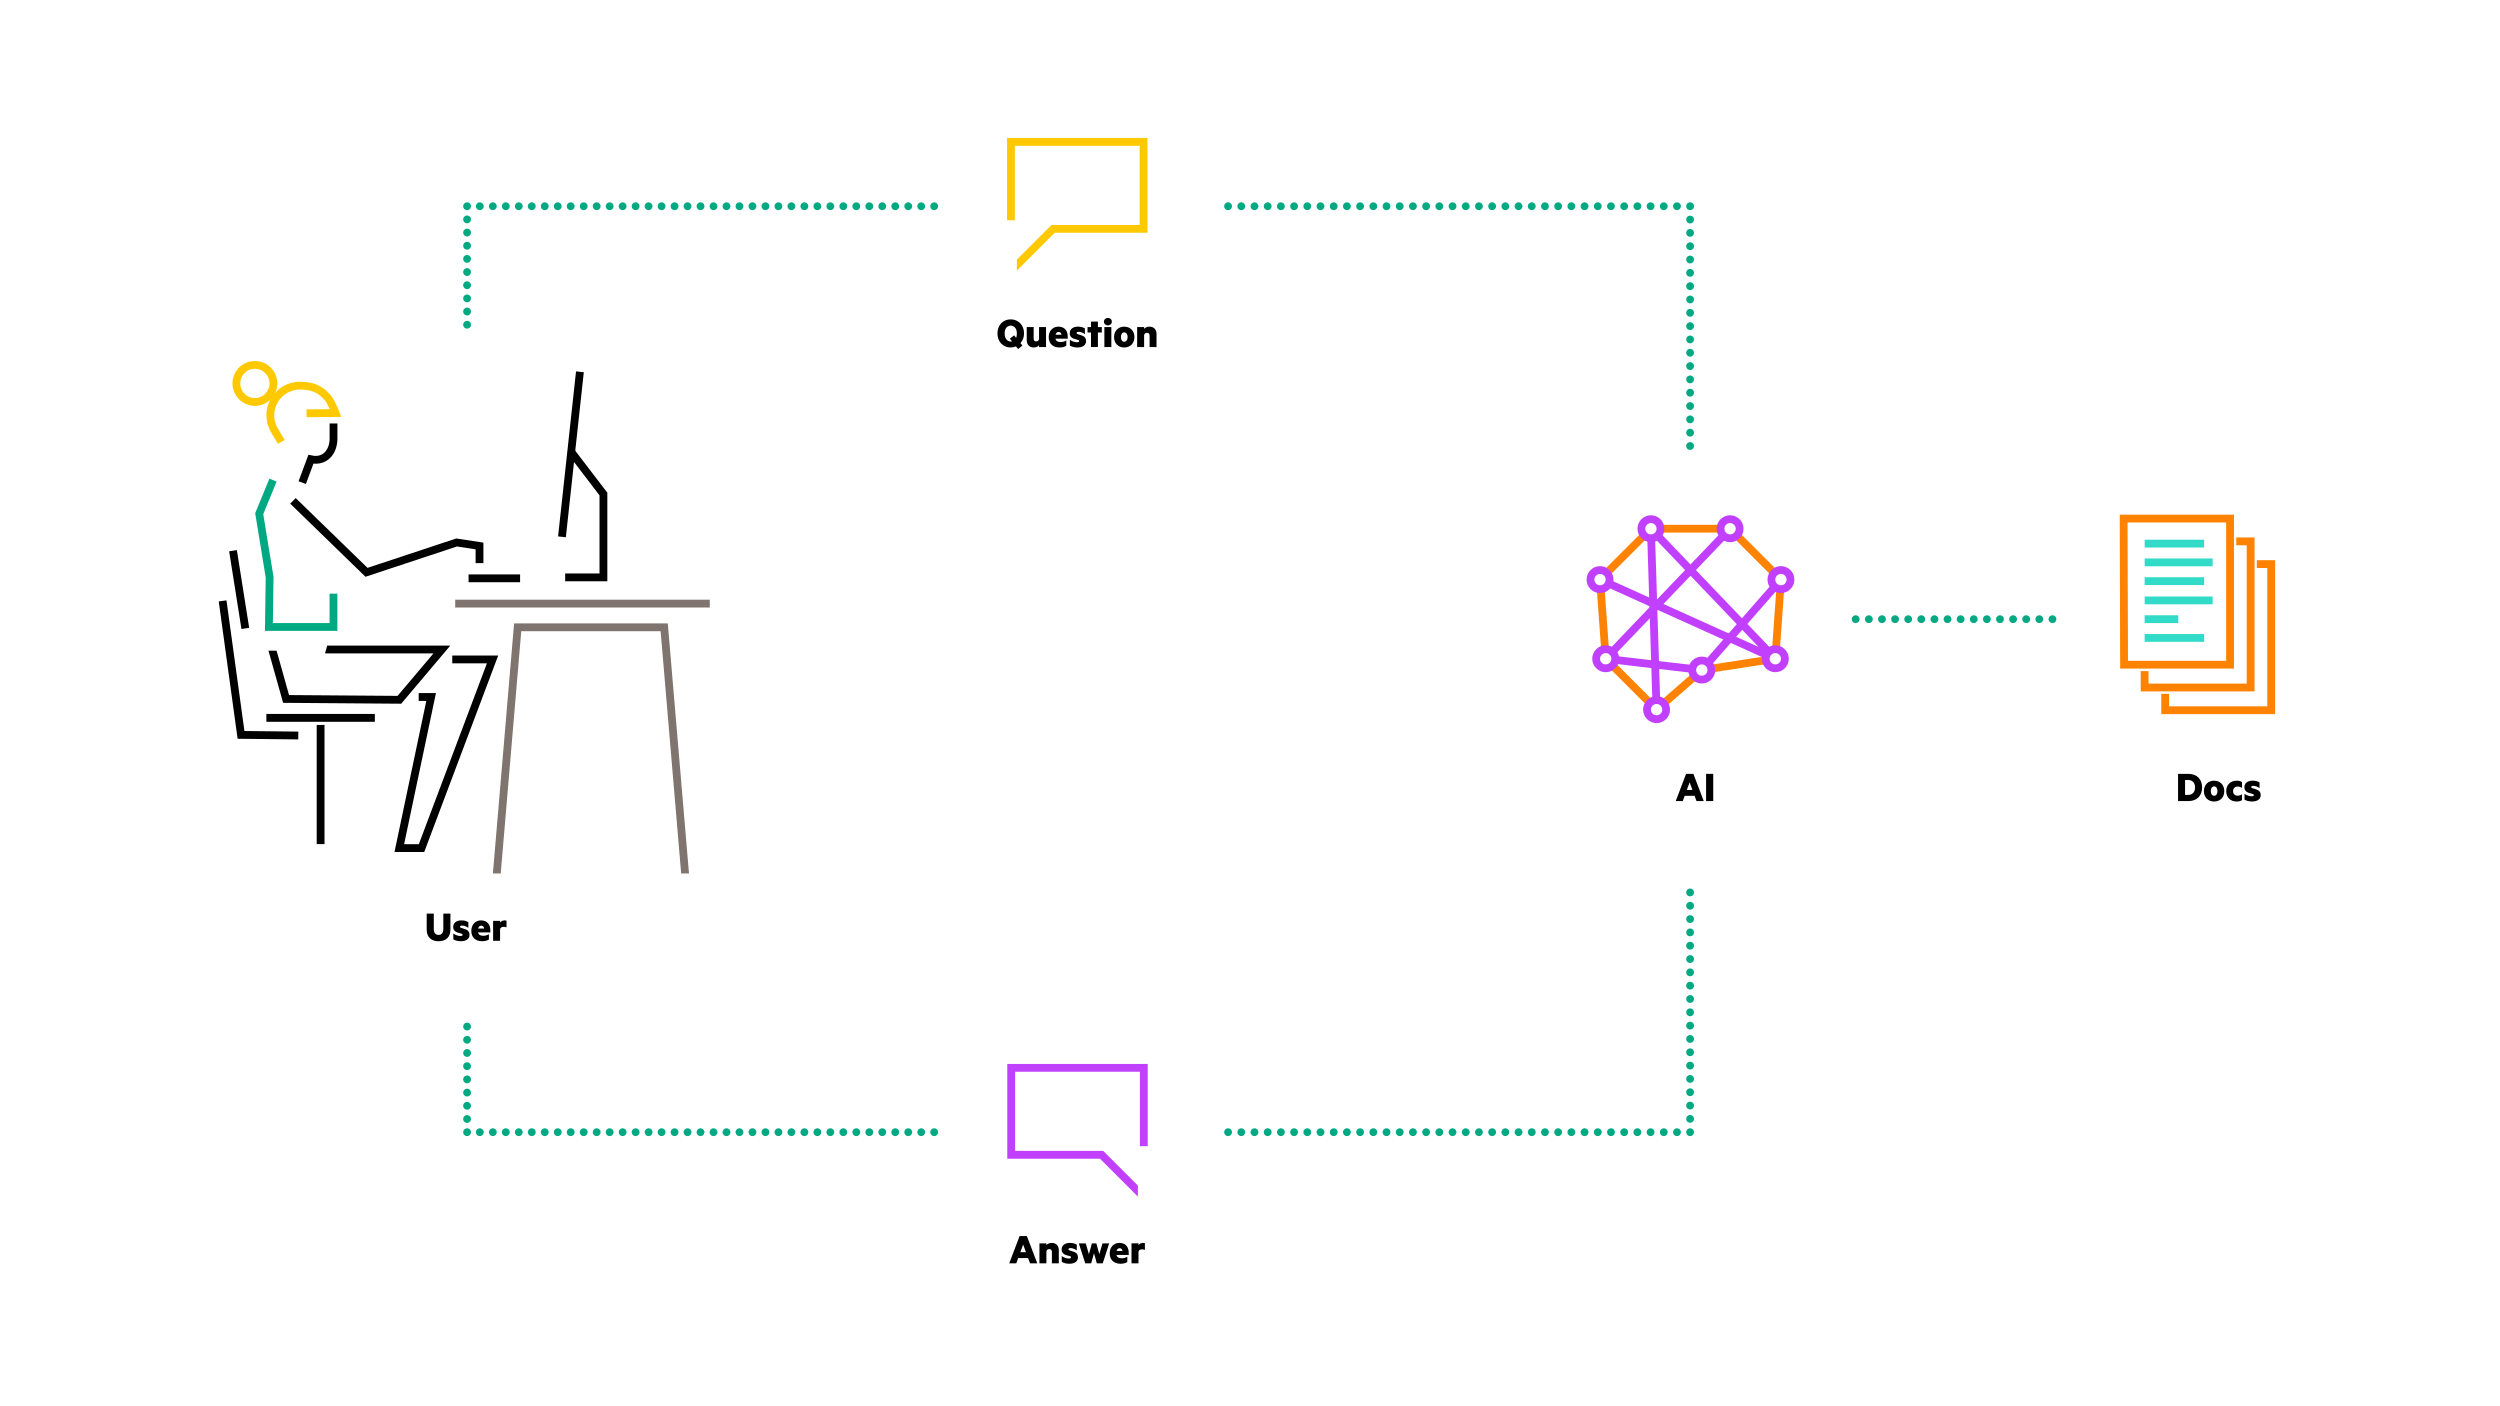 <?xml version="1.0" encoding="UTF-8"?>
<svg id="Layer_1" data-name="Layer 1" xmlns="http://www.w3.org/2000/svg" xmlns:xlink="http://www.w3.org/1999/xlink" viewBox="0 0 1920 1080">
  <defs>
    <style>
      .cls-1 {
        clip-path: url(#clippath-2);
      }

      .cls-1, .cls-2, .cls-3, .cls-4, .cls-5, .cls-6, .cls-7, .cls-8, .cls-9, .cls-10, .cls-11, .cls-12, .cls-13, .cls-14, .cls-15, .cls-16, .cls-17, .cls-18, .cls-19 {
        fill: none;
      }

      .cls-20 {
        fill: #fff;
      }

      .cls-2 {
        stroke: #ff8300;
      }

      .cls-2, .cls-3, .cls-4, .cls-5, .cls-6, .cls-7, .cls-8, .cls-9, .cls-11, .cls-12, .cls-14, .cls-21, .cls-16, .cls-18, .cls-19 {
        stroke-width: 6px;
      }

      .cls-2, .cls-3, .cls-4, .cls-5, .cls-6, .cls-7, .cls-8, .cls-9, .cls-11, .cls-14, .cls-21, .cls-16, .cls-18, .cls-19 {
        stroke-miterlimit: 10;
      }

      .cls-3 {
        stroke-dasharray: 0 0 0 9.97;
      }

      .cls-3, .cls-4, .cls-7, .cls-8, .cls-11, .cls-16, .cls-18, .cls-19 {
        stroke: #01a982;
      }

      .cls-3, .cls-7, .cls-8, .cls-11, .cls-16, .cls-18, .cls-19 {
        stroke-linecap: round;
      }

      .cls-5, .cls-12 {
        stroke: #000;
      }

      .cls-6 {
        stroke: #fec901;
      }

      .cls-7 {
        stroke-dasharray: 0 0 0 10.14;
      }

      .cls-8 {
        stroke-dasharray: 0 0 0 10.23;
      }

      .cls-9 {
        stroke: #80746e;
      }

      .cls-10 {
        clip-path: url(#clippath-3);
      }

      .cls-11 {
        stroke-dasharray: 0 0 0 10.11;
      }

      .cls-12 {
        stroke-linejoin: round;
      }

      .cls-14 {
        stroke: #c140ff;
      }

      .cls-15 {
        clip-path: url(#clippath);
      }

      .cls-21 {
        fill: #c6c9c9;
        stroke: #32dac8;
      }

      .cls-16 {
        stroke-dasharray: 0 0 0 10.07;
      }

      .cls-17 {
        clip-path: url(#clippath-1);
      }

      .cls-18 {
        stroke-dasharray: 0 0 0 10.14;
      }

      .cls-22 {
        fill: #c140ff;
      }
    </style>
    <clipPath id="clippath">
      <polygon class="cls-13" points="780.96 215.05 812.19 183.08 886 183.08 886 101.73 768.85 101.73 768.85 177.73 780.96 193.1 780.96 215.05"/>
    </clipPath>
    <clipPath id="clippath-1">
      <polygon class="cls-13" points="371.49 670.81 536.07 670.81 518.44 474.76 389.34 474.76 371.49 670.81"/>
    </clipPath>
    <clipPath id="clippath-2">
      <polygon class="cls-13" points="200.64 499.71 218.69 499.71 231.23 523.28 248.78 504.73 252.79 490.69 354.07 489.19 340.53 508.24 310.45 544.84 210.17 543.34 200.64 499.71"/>
    </clipPath>
    <clipPath id="clippath-3">
      <polygon class="cls-13" points="873.89 926.19 842.66 894.21 768.85 894.21 768.85 812.87 886 812.87 886 888.87 873.89 904.24 873.89 926.19"/>
    </clipPath>
  </defs>
  <rect class="cls-20" width="1920" height="1080"/>
  <g>
    <g class="cls-15">
      <polyline class="cls-6" points="776.4 169.15 776.4 108.95 878.25 108.95 878.25 175.75 808.81 175.75 775.39 209.16"/>
    </g>
    <g>
      <line class="cls-19" x1="717.45" y1="869.53" x2="717.45" y2="869.53"/>
      <line class="cls-3" x1="707.49" y1="869.53" x2="363.69" y2="869.53"/>
      <line class="cls-19" x1="358.71" y1="869.53" x2="358.71" y2="869.53"/>
      <line class="cls-18" x1="358.71" y1="859.39" x2="358.71" y2="793.46"/>
      <line class="cls-19" x1="358.71" y1="788.39" x2="358.71" y2="788.39"/>
    </g>
    <g>
      <line class="cls-19" x1="943.16" y1="869.53" x2="943.16" y2="869.53"/>
      <line class="cls-7" x1="953.3" y1="869.53" x2="1292.92" y2="869.53"/>
      <line class="cls-19" x1="1297.99" y1="869.53" x2="1297.99" y2="869.53"/>
      <line class="cls-8" x1="1297.99" y1="859.3" x2="1297.99" y2="690.51"/>
      <line class="cls-19" x1="1297.99" y1="685.39" x2="1297.99" y2="685.39"/>
    </g>
    <g>
      <line class="cls-19" x1="717.45" y1="158.39" x2="717.45" y2="158.39"/>
      <line class="cls-3" x1="707.49" y1="158.39" x2="363.69" y2="158.39"/>
      <line class="cls-19" x1="358.71" y1="158.39" x2="358.71" y2="158.39"/>
      <line class="cls-11" x1="358.71" y1="168.5" x2="358.71" y2="244.34"/>
      <line class="cls-19" x1="358.71" y1="249.39" x2="358.71" y2="249.39"/>
    </g>
    <g>
      <line class="cls-19" x1="943.16" y1="158.39" x2="943.16" y2="158.39"/>
      <line class="cls-7" x1="953.3" y1="158.39" x2="1292.92" y2="158.39"/>
      <line class="cls-19" x1="1297.99" y1="158.39" x2="1297.99" y2="158.39"/>
      <line class="cls-8" x1="1297.99" y1="168.62" x2="1297.99" y2="337.41"/>
      <line class="cls-19" x1="1297.99" y1="342.53" x2="1297.99" y2="342.53"/>
    </g>
    <g>
      <line class="cls-19" x1="1576.27" y1="475.53" x2="1576.27" y2="475.53"/>
      <line class="cls-16" x1="1566.19" y1="475.53" x2="1430.2" y2="475.53"/>
      <line class="cls-19" x1="1425.16" y1="475.53" x2="1425.16" y2="475.53"/>
    </g>
    <g>
      <polygon class="cls-2" points="1272.25 545 1233.18 505.92 1228.83 445.14 1267.91 406.06 1328.7 406.06 1367.77 445.14 1363.43 505.92 1306.99 514.61 1272.25 545"/>
      <g>
        <path class="cls-14" d="m1228.83,445.14l131.87,59.56c.58.26,1.1-.47.66-.93l-92.09-96.27c-.48-.5-1.33-.15-1.31.55l4.28,136.96"/>
        <path class="cls-14" d="m1367.77,445.14l-60.79,69.47-71.31-8.39c-1.03-.12-1.48-1.37-.76-2.12l93.78-98.04"/>
      </g>
      <g>
        <path class="cls-20" d="m1228.83,452.48c-4.05,0-7.34-3.29-7.34-7.34s3.29-7.34,7.34-7.34,7.34,3.29,7.34,7.34-3.29,7.34-7.34,7.34Z"/>
        <path class="cls-22" d="m1228.83,440.79c2.4,0,4.34,1.94,4.34,4.34s-1.94,4.34-4.34,4.34-4.34-1.94-4.34-4.34,1.94-4.34,4.34-4.34m0-6c-5.7,0-10.34,4.64-10.34,10.34s4.64,10.34,10.34,10.34,10.34-4.64,10.34-10.34-4.64-10.34-10.34-10.34h0Z"/>
      </g>
      <g>
        <path class="cls-20" d="m1267.91,413.4c-4.05,0-7.34-3.29-7.34-7.34s3.29-7.34,7.34-7.34,7.34,3.29,7.34,7.34-3.29,7.34-7.34,7.34Z"/>
        <path class="cls-22" d="m1267.91,401.72c2.4,0,4.34,1.94,4.34,4.34s-1.94,4.34-4.34,4.34-4.34-1.94-4.34-4.34,1.94-4.34,4.34-4.34m0-6c-5.7,0-10.34,4.64-10.34,10.34s4.64,10.34,10.34,10.34,10.34-4.64,10.34-10.34-4.64-10.34-10.34-10.34h0Z"/>
      </g>
      <g>
        <path class="cls-20" d="m1328.7,413.4c-4.05,0-7.34-3.29-7.34-7.34s3.29-7.34,7.34-7.34,7.34,3.29,7.34,7.34-3.29,7.34-7.34,7.34Z"/>
        <path class="cls-22" d="m1328.7,401.72c2.4,0,4.34,1.94,4.34,4.34s-1.94,4.34-4.34,4.34-4.34-1.94-4.34-4.34,1.94-4.34,4.34-4.34m0-6c-5.7,0-10.34,4.64-10.34,10.34s4.64,10.34,10.34,10.34,10.34-4.64,10.34-10.34-4.64-10.34-10.34-10.34h0Z"/>
      </g>
      <g>
        <path class="cls-20" d="m1367.77,452.48c-4.05,0-7.34-3.29-7.34-7.34s3.29-7.34,7.34-7.34,7.34,3.29,7.34,7.34-3.29,7.34-7.34,7.34Z"/>
        <path class="cls-22" d="m1367.77,440.79c2.4,0,4.34,1.94,4.34,4.34s-1.94,4.34-4.34,4.34-4.34-1.94-4.34-4.34,1.94-4.34,4.34-4.34m0-6c-5.7,0-10.34,4.64-10.34,10.34s4.64,10.34,10.34,10.34,10.34-4.64,10.34-10.34-4.64-10.34-10.34-10.34h0Z"/>
      </g>
      <g>
        <path class="cls-20" d="m1363.43,513.26c-4.05,0-7.34-3.29-7.34-7.34s3.29-7.34,7.34-7.34,7.34,3.29,7.34,7.34-3.29,7.34-7.34,7.34Z"/>
        <path class="cls-22" d="m1363.43,501.58c2.4,0,4.34,1.94,4.34,4.34s-1.94,4.34-4.34,4.34-4.34-1.94-4.34-4.34,1.94-4.34,4.34-4.34m0-6c-5.7,0-10.34,4.64-10.34,10.34s4.64,10.34,10.34,10.34,10.34-4.64,10.34-10.34-4.64-10.34-10.34-10.34h0Z"/>
      </g>
      <g>
        <circle class="cls-20" cx="1306.99" cy="514.61" r="7.34"/>
        <path class="cls-22" d="m1306.99,510.26c2.4,0,4.34,1.94,4.34,4.34s-1.94,4.34-4.34,4.34-4.34-1.94-4.34-4.34,1.94-4.34,4.34-4.34m0-6c-5.7,0-10.34,4.64-10.34,10.34s4.64,10.34,10.34,10.34,10.34-4.64,10.34-10.34-4.64-10.34-10.34-10.34h0Z"/>
      </g>
      <g>
        <circle class="cls-20" cx="1272.25" cy="545" r="7.34"/>
        <path class="cls-22" d="m1272.25,540.66c2.4,0,4.34,1.94,4.34,4.34s-1.94,4.34-4.34,4.34-4.34-1.94-4.34-4.34,1.94-4.34,4.34-4.34m0-6c-5.7,0-10.34,4.64-10.34,10.34s4.64,10.34,10.34,10.34,10.34-4.64,10.34-10.34-4.64-10.34-10.34-10.34h0Z"/>
      </g>
      <g>
        <path class="cls-20" d="m1233.18,513.26c-4.05,0-7.34-3.29-7.34-7.34s3.29-7.34,7.34-7.34,7.34,3.29,7.34,7.34-3.29,7.34-7.34,7.34Z"/>
        <path class="cls-22" d="m1233.18,501.58c2.4,0,4.34,1.94,4.34,4.34s-1.94,4.34-4.34,4.34-4.34-1.94-4.34-4.34,1.94-4.34,4.34-4.34m0-6c-5.7,0-10.34,4.64-10.34,10.34s4.64,10.34,10.34,10.34,10.34-4.64,10.34-10.34-4.64-10.34-10.34-10.34h0Z"/>
      </g>
    </g>
    <g>
      <line class="cls-9" x1="545.11" y1="463.56" x2="349.6" y2="463.56"/>
      <line class="cls-5" x1="445.38" y1="285.55" x2="431.59" y2="412.28"/>
      <polyline class="cls-5" points="438.99 347.45 463.43 379.43 463.43 443.42 434.05 443.42"/>
      <g class="cls-17">
        <polyline class="cls-9" points="526.96 680.49 510.11 481.75 397.58 481.75 380.73 680.49"/>
      </g>
      <line class="cls-5" x1="399.43" y1="444.15" x2="359.87" y2="444.15"/>
      <g>
        <path class="cls-6" d="m216.01,339.39l-5.26-8.89c-2.03-3.44-3.13-7.36-3.16-11.36-.04-4.68,1.37-9.26,4.04-13.11l.08-.12c4.2-6.05,11.07-9.69,18.44-9.74,8.33-.07,15.36,1.88,21.6,9.32,2.84,3.39,5.97,11.73,5.97,11.73l-22.32.18"/>
        <path class="cls-6" d="m181.54,294.59c-.07-7.86,6.25-14.28,14.11-14.34,7.85-.07,14.28,6.25,14.34,14.11.06,7.86-6.25,14.28-14.11,14.35-7.86.06-14.28-6.25-14.34-14.11Z"/>
      </g>
      <path class="cls-5" d="m232.11,370.65l6.67-17.92c11.05,2.38,17.36-6,17.36-15.86v-11.64"/>
      <polyline class="cls-5" points="224.98 384.65 281.48 439.54 350.67 416.62 368.26 419.31 368.26 432.49"/>
      <polyline class="cls-5" points="321.54 535.3 331.11 535.3 306.66 651.36 323.72 651.36 378.28 506.44 347.33 506.44"/>
      <polyline class="cls-4" points="256.1 455.92 256.1 481.52 206.52 481.52 207.06 443.27 199.08 394.49 209.66 368.74"/>
      <line class="cls-12" x1="178.95" y1="422.94" x2="188.4" y2="482.62"/>
      <line class="cls-5" x1="246.22" y1="556.75" x2="246.22" y2="648.27"/>
      <line class="cls-12" x1="287.88" y1="551.32" x2="204.57" y2="551.32"/>
      <polyline class="cls-5" points="229.09 564.87 185.1 564.39 170.97 461.49"/>
      <g class="cls-1">
        <polyline class="cls-5" points="247.35 498.82 339.36 498.82 306.73 537.44 219.71 536.79 208.74 497.74"/>
      </g>
    </g>
    <g>
      <g>
        <rect class="cls-20" x="1656.91" y="422.97" width="92.12" height="127.42"/>
        <g>
          <path class="cls-2" d="m1662.88,545.47h81.4v-112.24h-81.73l.33,112.24Z"/>
          <line class="cls-21" x1="1678.67" y1="452.47" x2="1724.39" y2="452.47"/>
          <line class="cls-21" x1="1678.67" y1="466.88" x2="1730.92" y2="466.88"/>
          <line class="cls-21" x1="1678.67" y1="481.29" x2="1724.39" y2="481.29"/>
          <line class="cls-21" x1="1678.67" y1="496.08" x2="1730.92" y2="496.08"/>
          <line class="cls-21" x1="1678.67" y1="510.49" x2="1704.5" y2="510.49"/>
          <line class="cls-21" x1="1678.67" y1="524.9" x2="1724.39" y2="524.9"/>
        </g>
      </g>
      <g>
        <rect class="cls-20" x="1641.12" y="405.48" width="92.12" height="127.42"/>
        <g>
          <path class="cls-2" d="m1647.08,527.99h81.4v-112.24h-81.73l.33,112.24Z"/>
          <line class="cls-21" x1="1662.88" y1="434.98" x2="1708.59" y2="434.98"/>
          <line class="cls-21" x1="1662.88" y1="449.39" x2="1715.12" y2="449.39"/>
          <line class="cls-21" x1="1662.88" y1="463.8" x2="1708.59" y2="463.8"/>
          <line class="cls-21" x1="1662.88" y1="478.6" x2="1715.12" y2="478.6"/>
          <line class="cls-21" x1="1662.88" y1="493.01" x2="1688.7" y2="493.01"/>
          <line class="cls-21" x1="1662.88" y1="507.42" x2="1708.59" y2="507.42"/>
        </g>
      </g>
      <g>
        <rect class="cls-20" x="1625.32" y="388" width="92.12" height="127.42"/>
        <g>
          <path class="cls-2" d="m1631.29,510.5h81.4v-112.24h-81.73l.33,112.24Z"/>
          <line class="cls-21" x1="1647.08" y1="417.5" x2="1692.8" y2="417.5"/>
          <line class="cls-21" x1="1647.08" y1="431.91" x2="1699.33" y2="431.91"/>
          <line class="cls-21" x1="1647.08" y1="446.32" x2="1692.8" y2="446.32"/>
          <line class="cls-21" x1="1647.08" y1="461.11" x2="1699.33" y2="461.11"/>
          <line class="cls-21" x1="1647.08" y1="475.52" x2="1672.91" y2="475.52"/>
          <line class="cls-21" x1="1647.08" y1="489.93" x2="1692.8" y2="489.93"/>
        </g>
      </g>
    </g>
    <g>
      <path d="m780.27,266.02c-1.23.54-2.62.85-4.05.85-6.03,0-10.18-4.56-10.18-10.8s4.16-10.8,10.18-10.8,10.25,4.53,10.25,10.8c0,2.96-1.06,5.55-2.76,7.46l1.53,1.87-3.3,2.66-1.67-2.04Zm-4.05-15.94c-2.83,0-4.67,2.38-4.67,5.99s1.84,6.23,4.67,6.23c.34,0,.68-.03.99-.1l-1.67-2.08,3.3-2.59,1.57,1.94c.34-.92.54-2.04.54-3.41,0-3.61-1.91-5.99-4.73-5.99Z"/>
      <path d="m803.35,266.53h-5.35v-1.33c-.82.95-2.35,1.67-4.09,1.67-3.37,0-5.38-2.21-5.38-5.62v-10.05h5.31v8.79c0,1.29.61,2.21,1.97,2.21.99,0,1.91-.65,2.18-1.7v-9.3h5.35v15.33Z"/>
      <path d="m810.57,260.1c.44,1.84,1.94,2.59,3.92,2.59,1.63,0,2.9-.31,4.43-1.23v4.05c-1.19.88-3.07,1.36-5.28,1.36-4.9,0-8.24-2.96-8.24-7.9s3.2-8.11,7.42-8.11c4.77,0,7.19,3.1,7.19,7.66v1.57h-9.43Zm.07-3h4.6c-.14-1.29-.92-2.18-2.21-2.18-1.16,0-2.01.78-2.38,2.18Z"/>
      <path d="m821.63,260.92c1.46,1.19,3.85,1.94,5.42,1.94,1.06,0,1.74-.24,1.74-.92,0-.61-.48-.85-1.4-1.06l-1.19-.31c-2.83-.61-4.63-1.94-4.63-4.7,0-3.2,2.66-5.01,6.27-5.01,2.18,0,3.85.44,5.35,1.36v4.39c-1.46-1.06-3.1-1.77-4.84-1.77-.92,0-1.53.31-1.53.92,0,.58.44.78,1.19.99l1.4.41c3.34.89,4.67,2.25,4.67,4.84,0,3.27-2.83,4.87-6.61,4.87-2.15,0-4.39-.51-5.82-1.46v-4.5Z"/>
      <path d="m843.19,266.53h-5.31v-11.17h-2.66v-4.16h2.66v-4.22h5.31v4.22h3v4.16h-3v11.17Z"/>
      <path d="m850.85,249.91c-1.63,0-3.03-1.12-3.03-2.86s1.4-2.9,3.03-2.9,3.03,1.12,3.03,2.9-1.4,2.86-3.03,2.86Zm2.66,16.62h-5.35v-15.33h5.35v15.33Z"/>
      <path d="m863.42,266.88c-4.63,0-7.83-3.27-7.83-8s3.2-8,7.83-8,7.83,3.27,7.83,8-3.17,8-7.83,8Zm0-11.61c-1.63,0-2.55,1.5-2.55,3.61s.92,3.58,2.55,3.58,2.59-1.46,2.59-3.58-.92-3.61-2.59-3.61Z"/>
      <path d="m873.32,251.21h5.35v1.33c.85-.95,2.35-1.67,4.12-1.67,3.41,0,5.42,2.21,5.42,5.62v10.05h-5.31v-8.75c0-1.26-.65-2.18-2.01-2.18-1.06,0-1.94.61-2.21,1.67v9.26h-5.35v-15.33Z"/>
    </g>
    <g>
      <path d="m327.7,713.99v-12.36h5.45v11.89c0,2.96,1.4,4.5,3.68,4.5s3.64-1.53,3.64-4.5v-11.89h5.45v12.4c0,5.72-3.58,8.86-9.09,8.86s-9.13-3.13-9.13-8.89Z"/>
      <path d="m348.13,716.92c1.46,1.19,3.85,1.94,5.42,1.94,1.06,0,1.74-.24,1.74-.92,0-.61-.48-.85-1.4-1.06l-1.19-.31c-2.83-.61-4.63-1.94-4.63-4.7,0-3.2,2.66-5.01,6.27-5.01,2.18,0,3.85.44,5.35,1.36v4.39c-1.46-1.06-3.1-1.77-4.84-1.77-.92,0-1.53.31-1.53.92,0,.58.44.78,1.19.99l1.4.41c3.34.89,4.67,2.25,4.67,4.84,0,3.27-2.83,4.87-6.61,4.87-2.15,0-4.39-.51-5.82-1.46v-4.5Z"/>
      <path d="m367.13,716.1c.44,1.84,1.94,2.59,3.92,2.59,1.63,0,2.9-.31,4.43-1.23v4.05c-1.19.88-3.07,1.36-5.28,1.36-4.9,0-8.24-2.96-8.24-7.9s3.2-8.11,7.42-8.11c4.77,0,7.19,3.1,7.19,7.66v1.57h-9.43Zm.07-3h4.6c-.14-1.29-.92-2.18-2.21-2.18-1.16,0-2.01.78-2.38,2.18Z"/>
      <path d="m388.99,712.28c-.65-.34-1.36-.48-2.21-.48-1.46,0-2.45.65-2.72,1.74v8.99h-5.35v-15.33h5.35v1.36c.75-1.02,1.94-1.7,3.47-1.7.68,0,1.23.14,1.46.27v5.14Z"/>
    </g>
    <g class="cls-10">
      <polyline class="cls-14" points="878.45 880.29 878.45 820.09 776.59 820.09 776.59 886.89 846.03 886.89 879.45 920.3"/>
    </g>
    <g>
      <path d="m788.64,949.32l7.97,20.91h-5.55l-1.5-4.05h-7.59l-1.46,4.05h-5.42l7.97-20.91h5.58Zm-5.01,12.36h4.29l-2.15-5.89-2.15,5.89Z"/>
      <path d="m798.28,954.91h5.35v1.33c.85-.95,2.35-1.67,4.12-1.67,3.41,0,5.42,2.21,5.42,5.62v10.05h-5.31v-8.75c0-1.26-.65-2.18-2.01-2.18-1.06,0-1.94.61-2.21,1.67v9.26h-5.35v-15.33Z"/>
      <path d="m815.4,964.61c1.46,1.19,3.85,1.94,5.42,1.94,1.06,0,1.74-.24,1.74-.92,0-.61-.48-.85-1.4-1.06l-1.19-.31c-2.83-.61-4.63-1.94-4.63-4.7,0-3.2,2.66-5.01,6.27-5.01,2.18,0,3.85.44,5.35,1.36v4.39c-1.46-1.06-3.1-1.77-4.84-1.77-.92,0-1.53.31-1.53.92,0,.58.44.78,1.19.99l1.4.41c3.34.89,4.67,2.25,4.67,4.84,0,3.27-2.83,4.87-6.61,4.87-2.15,0-4.39-.51-5.82-1.46v-4.5Z"/>
      <path d="m844.28,963.22l2.45-8.31h5.11l-4.94,15.33h-4.53l-2.18-7.77-2.18,7.77h-4.53l-4.94-15.33h5.31l2.42,8.31,2.32-8.31h3.41l2.28,8.31Z"/>
      <path d="m857.42,963.79c.44,1.84,1.94,2.59,3.92,2.59,1.63,0,2.9-.31,4.43-1.23v4.05c-1.19.88-3.07,1.36-5.28,1.36-4.9,0-8.24-2.96-8.24-7.9s3.2-8.11,7.42-8.11c4.77,0,7.19,3.1,7.19,7.66v1.57h-9.43Zm.07-3h4.6c-.14-1.29-.92-2.18-2.21-2.18-1.16,0-2.01.78-2.38,2.18Z"/>
      <path d="m879.28,959.98c-.65-.34-1.36-.48-2.21-.48-1.46,0-2.45.65-2.72,1.74v8.99h-5.35v-15.33h5.35v1.36c.75-1.02,1.94-1.7,3.47-1.7.68,0,1.23.14,1.46.27v5.14Z"/>
    </g>
    <g>
      <path d="m1300.51,594.32l7.97,20.91h-5.55l-1.5-4.05h-7.59l-1.46,4.05h-5.42l7.97-20.91h5.58Zm-5.01,12.36h4.29l-2.15-5.89-2.15,5.89Z"/>
      <path d="m1315.76,615.23h-5.48v-20.91h5.48v20.91Z"/>
    </g>
    <g>
      <path d="m1672.75,594.32h7.9c6.57,0,10.56,4.09,10.56,10.46s-3.99,10.46-10.56,10.46h-7.9v-20.91Zm7.63,16.18c3.47,0,5.42-2.21,5.42-5.72s-1.94-5.76-5.42-5.76h-2.25v11.48h2.25Z"/>
      <path d="m1700.43,615.57c-4.63,0-7.83-3.27-7.83-8s3.2-8,7.83-8,7.83,3.27,7.83,8-3.17,8-7.83,8Zm0-11.61c-1.63,0-2.55,1.5-2.55,3.61s.92,3.58,2.55,3.58,2.59-1.46,2.59-3.58-.92-3.61-2.59-3.61Z"/>
      <path d="m1717.73,599.56c1.57,0,3.03.31,4.12,1.09v4.5c-.99-.71-2.04-1.09-3.3-1.09-1.97,0-3.54,1.19-3.54,3.51s1.57,3.51,3.54,3.51c1.26,0,2.32-.37,3.3-1.09v4.5c-1.09.78-2.55,1.09-4.12,1.09-4.6,0-8-3.07-8-8s3.41-8,8-8Z"/>
      <path d="m1723.76,609.61c1.46,1.19,3.85,1.94,5.42,1.94,1.06,0,1.74-.24,1.74-.92,0-.61-.48-.85-1.4-1.06l-1.19-.31c-2.83-.61-4.63-1.94-4.63-4.7,0-3.2,2.66-5.01,6.27-5.01,2.18,0,3.85.44,5.35,1.36v4.39c-1.46-1.06-3.1-1.77-4.84-1.77-.92,0-1.53.31-1.53.92,0,.58.44.78,1.19.99l1.4.41c3.34.89,4.67,2.25,4.67,4.84,0,3.27-2.83,4.87-6.61,4.87-2.15,0-4.39-.51-5.82-1.46v-4.5Z"/>
    </g>
  </g>
</svg>